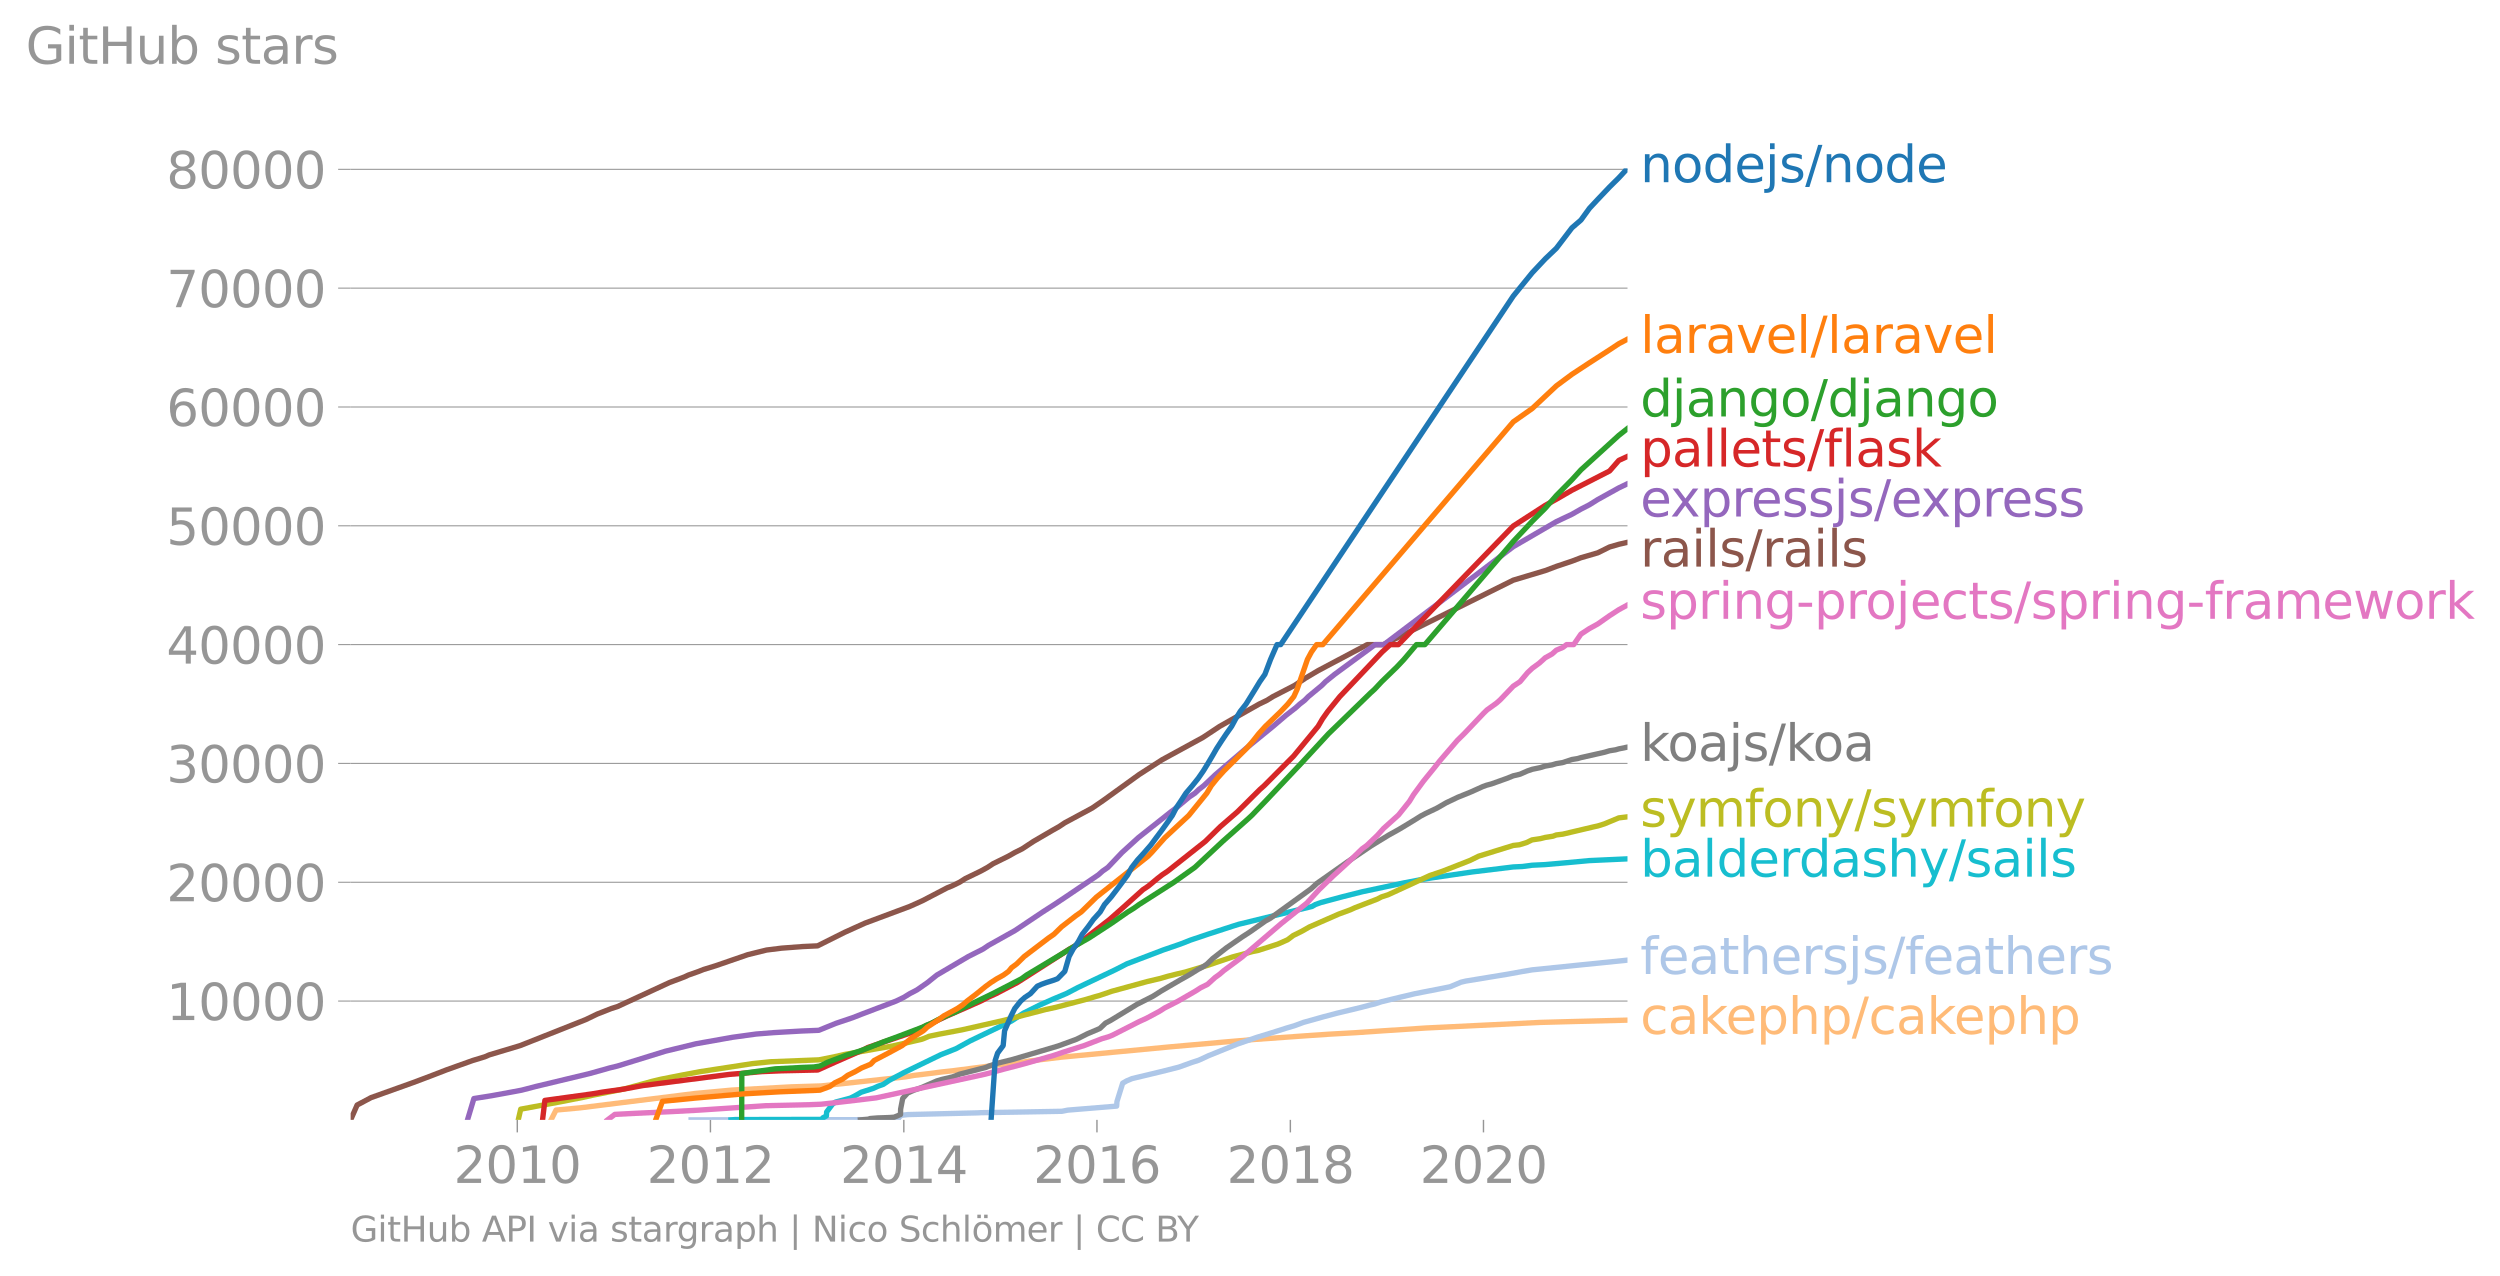 <svg height="475.663" viewBox="0 0 699.224 356.747" width="932.299" xmlns="http://www.w3.org/2000/svg" xmlns:xlink="http://www.w3.org/1999/xlink"><defs><style>*{stroke-linecap:butt;stroke-linejoin:round}</style></defs><g id="figure_1"><path d="M0 356.747h699.224V0H0z" style="fill:none" id="patch_1"/><g id="axes_1"><path d="M98.073 313.217h357.12V47.105H98.073z" style="fill:none" id="patch_2"/><path clip-path="url(#pe65477ceb4)" d="m154.125 313.217 1.389-2.742 6.843-.635 32.088-4.01 10.296-.951 16.507-.898 8.437-.262 23.598-2.532 2.428-.423 3.551-.422 4.12-.531 2.985-.316 13.035-1.688 6.08-.635 2.501-.422 8.696-1.053 31.15-2.958 14.246-1.266 8.61-.738 14.746-1.057 6.153-.422 7.497-.422 7.681-.528 12.074-.791 5.439-.263 26.507-1.296 8.724-.236 15.642-.402h0" style="fill:none;stroke:#ffbb78;stroke-linecap:square;stroke-width:1.5" id="line2d_1"/><g id="matplotlib.axis_1"><g id="xtick_1"><g id="line2d_2"><defs><path d="M0 0v3.5" id="mbe0b599d2a" style="stroke:#969696;stroke-width:.4"/></defs><use style="fill:#969696;stroke:#969696;stroke-width:.4" x="144.683" xlink:href="#mbe0b599d2a" y="313.217"/></g><g style="fill:#969696" transform="matrix(.14 0 0 -.14 126.868 330.854)" id="text_1"><defs><path d="M1228 531h2203V0H469v531q359 372 979 998 621 627 780 809 303 340 423 576 121 236 121 464 0 372-261 606-261 235-680 235-297 0-627-103-329-103-704-313v638q381 153 712 231 332 78 607 78 725 0 1156-363 431-362 431-968 0-288-108-546-107-257-392-607-78-91-497-524-418-433-1181-1211z" id="DejaVuSans-32" transform="scale(.016)"/><path d="M2034 4250q-487 0-733-480-245-479-245-1442 0-959 245-1439 246-480 733-480 491 0 736 480 246 480 246 1439 0 963-246 1442-245 480-736 480zm0 500q785 0 1199-621 414-620 414-1801 0-1178-414-1799Q2819-91 2034-91q-784 0-1198 620-414 621-414 1799 0 1181 414 1801 414 621 1198 621z" id="DejaVuSans-30" transform="scale(.016)"/><path d="M794 531h1031v3560L703 3866v575l1116 225h631V531h1031V0H794v531z" id="DejaVuSans-31" transform="scale(.016)"/></defs><use xlink:href="#DejaVuSans-32"/><use x="63.623" xlink:href="#DejaVuSans-30"/><use x="127.246" xlink:href="#DejaVuSans-31"/><use x="190.869" xlink:href="#DejaVuSans-30"/></g></g><g id="xtick_2"><use style="fill:#969696;stroke:#969696;stroke-width:.4" x="198.699" xlink:href="#mbe0b599d2a" y="313.217" id="line2d_3"/><g style="fill:#969696" transform="matrix(.14 0 0 -.14 180.884 330.854)" id="text_2"><use xlink:href="#DejaVuSans-32"/><use x="63.623" xlink:href="#DejaVuSans-30"/><use x="127.246" xlink:href="#DejaVuSans-31"/><use x="190.869" xlink:href="#DejaVuSans-32"/></g></g><g id="xtick_3"><use style="fill:#969696;stroke:#969696;stroke-width:.4" x="252.79" xlink:href="#mbe0b599d2a" y="313.217" id="line2d_4"/><g style="fill:#969696" transform="matrix(.14 0 0 -.14 234.975 330.854)" id="text_3"><defs><path d="M2419 4116 825 1625h1594v2491zm-166 550h794V1625h666v-525h-666V0h-628v1100H313v609l1940 2957z" id="DejaVuSans-34" transform="scale(.016)"/></defs><use xlink:href="#DejaVuSans-32"/><use x="63.623" xlink:href="#DejaVuSans-30"/><use x="127.246" xlink:href="#DejaVuSans-31"/><use x="190.869" xlink:href="#DejaVuSans-34"/></g></g><g id="xtick_4"><use style="fill:#969696;stroke:#969696;stroke-width:.4" x="306.806" xlink:href="#mbe0b599d2a" y="313.217" id="line2d_5"/><g style="fill:#969696" transform="matrix(.14 0 0 -.14 288.991 330.854)" id="text_4"><defs><path d="M2113 2584q-425 0-674-291-248-290-248-796 0-503 248-796 249-292 674-292t673 292q248 293 248 796 0 506-248 796-248 291-673 291zm1253 1979v-575q-238 112-480 171-242 60-480 60-625 0-955-422-329-422-376-1275 184 272 462 417 279 145 613 145 703 0 1111-427 408-426 408-1160 0-719-425-1154Q2819-91 2113-91q-810 0-1238 620-428 621-428 1799 0 1106 525 1764t1409 658q238 0 480-47t505-140z" id="DejaVuSans-36" transform="scale(.016)"/></defs><use xlink:href="#DejaVuSans-32"/><use x="63.623" xlink:href="#DejaVuSans-30"/><use x="127.246" xlink:href="#DejaVuSans-31"/><use x="190.869" xlink:href="#DejaVuSans-36"/></g></g><g id="xtick_5"><use style="fill:#969696;stroke:#969696;stroke-width:.4" x="360.897" xlink:href="#mbe0b599d2a" y="313.217" id="line2d_6"/><g style="fill:#969696" transform="matrix(.14 0 0 -.14 343.082 330.854)" id="text_5"><defs><path d="M2034 2216q-450 0-708-241-257-241-257-662 0-422 257-663 258-241 708-241t709 242q260 243 260 662 0 421-258 662-257 241-711 241zm-631 268q-406 100-633 378-226 279-226 679 0 559 398 884 399 325 1092 325 697 0 1094-325t397-884q0-400-227-679-226-278-629-378 456-106 710-416 255-309 255-755 0-679-414-1042Q2806-91 2034-91q-771 0-1186 362-414 363-414 1042 0 446 256 755 257 310 713 416zm-231 997q0-362 226-565 227-203 636-203 407 0 636 203 230 203 230 565 0 363-230 566-229 203-636 203-409 0-636-203-226-203-226-566z" id="DejaVuSans-38" transform="scale(.016)"/></defs><use xlink:href="#DejaVuSans-32"/><use x="63.623" xlink:href="#DejaVuSans-30"/><use x="127.246" xlink:href="#DejaVuSans-31"/><use x="190.869" xlink:href="#DejaVuSans-38"/></g></g><g id="xtick_6"><use style="fill:#969696;stroke:#969696;stroke-width:.4" x="414.913" xlink:href="#mbe0b599d2a" y="313.217" id="line2d_7"/><g style="fill:#969696" transform="matrix(.14 0 0 -.14 397.098 330.854)" id="text_6"><use xlink:href="#DejaVuSans-32"/><use x="63.623" xlink:href="#DejaVuSans-30"/><use x="127.246" xlink:href="#DejaVuSans-32"/><use x="190.869" xlink:href="#DejaVuSans-30"/></g></g></g><g id="matplotlib.axis_2"><g id="ytick_1"><path clip-path="url(#pe65477ceb4)" d="M98.073 279.988h357.12" style="fill:none;stroke:#969696;stroke-linecap:square;stroke-width:.3" id="line2d_8"/><g id="line2d_9"><defs><path d="M0 0h-3.5" id="mdd54c23206" style="stroke:#969696;stroke-width:.3"/></defs><use style="fill:#969696;stroke:#969696;stroke-width:.3" x="98.073" xlink:href="#mdd54c23206" y="279.988"/></g><g style="fill:#969696" transform="matrix(.14 0 0 -.14 46.536 285.306)" id="text_7"><use xlink:href="#DejaVuSans-31"/><use x="63.623" xlink:href="#DejaVuSans-30"/><use x="127.246" xlink:href="#DejaVuSans-30"/><use x="190.869" xlink:href="#DejaVuSans-30"/><use x="254.492" xlink:href="#DejaVuSans-30"/></g></g><g id="ytick_2"><path clip-path="url(#pe65477ceb4)" d="M98.073 246.755h357.12" style="fill:none;stroke:#969696;stroke-linecap:square;stroke-width:.3" id="line2d_10"/><use style="fill:#969696;stroke:#969696;stroke-width:.3" x="98.073" xlink:href="#mdd54c23206" y="246.755" id="line2d_11"/><g style="fill:#969696" transform="matrix(.14 0 0 -.14 46.536 252.074)" id="text_8"><use xlink:href="#DejaVuSans-32"/><use x="63.623" xlink:href="#DejaVuSans-30"/><use x="127.246" xlink:href="#DejaVuSans-30"/><use x="190.869" xlink:href="#DejaVuSans-30"/><use x="254.492" xlink:href="#DejaVuSans-30"/></g></g><g id="ytick_3"><path clip-path="url(#pe65477ceb4)" d="M98.073 213.523h357.12" style="fill:none;stroke:#969696;stroke-linecap:square;stroke-width:.3" id="line2d_12"/><use style="fill:#969696;stroke:#969696;stroke-width:.3" x="98.073" xlink:href="#mdd54c23206" y="213.523" id="line2d_13"/><g style="fill:#969696" transform="matrix(.14 0 0 -.14 46.536 218.842)" id="text_9"><defs><path d="M2597 2516q453-97 707-404 255-306 255-756 0-690-475-1069Q2609-91 1734-91q-293 0-604 58T488 141v609q262-153 574-231 313-78 654-78 593 0 904 234t311 681q0 413-289 645-289 233-804 233h-544v519h569q465 0 712 186t247 536q0 359-255 551-254 193-729 193-260 0-557-57-297-56-653-174v562q360 100 674 150t592 50q719 0 1137-327 419-326 419-882 0-388-222-655t-631-370z" id="DejaVuSans-33" transform="scale(.016)"/></defs><use xlink:href="#DejaVuSans-33"/><use x="63.623" xlink:href="#DejaVuSans-30"/><use x="127.246" xlink:href="#DejaVuSans-30"/><use x="190.869" xlink:href="#DejaVuSans-30"/><use x="254.492" xlink:href="#DejaVuSans-30"/></g></g><g id="ytick_4"><path clip-path="url(#pe65477ceb4)" d="M98.073 180.29h357.12" style="fill:none;stroke:#969696;stroke-linecap:square;stroke-width:.3" id="line2d_14"/><use style="fill:#969696;stroke:#969696;stroke-width:.3" x="98.073" xlink:href="#mdd54c23206" y="180.29" id="line2d_15"/><g style="fill:#969696" transform="matrix(.14 0 0 -.14 46.536 185.61)" id="text_10"><use xlink:href="#DejaVuSans-34"/><use x="63.623" xlink:href="#DejaVuSans-30"/><use x="127.246" xlink:href="#DejaVuSans-30"/><use x="190.869" xlink:href="#DejaVuSans-30"/><use x="254.492" xlink:href="#DejaVuSans-30"/></g></g><g id="ytick_5"><path clip-path="url(#pe65477ceb4)" d="M98.073 147.058h357.12" style="fill:none;stroke:#969696;stroke-linecap:square;stroke-width:.3" id="line2d_16"/><use style="fill:#969696;stroke:#969696;stroke-width:.3" x="98.073" xlink:href="#mdd54c23206" y="147.058" id="line2d_17"/><g style="fill:#969696" transform="matrix(.14 0 0 -.14 46.536 152.377)" id="text_11"><defs><path d="M691 4666h2478v-532H1269V2991q137 47 274 70 138 23 276 23 781 0 1237-428 457-428 457-1159 0-753-469-1171Q2575-91 1722-91q-294 0-599 50Q819 9 494 109v635q281-153 581-228t634-75q541 0 856 284 316 284 316 772 0 487-316 771-315 285-856 285-253 0-505-56-251-56-513-175v2344z" id="DejaVuSans-35" transform="scale(.016)"/></defs><use xlink:href="#DejaVuSans-35"/><use x="63.623" xlink:href="#DejaVuSans-30"/><use x="127.246" xlink:href="#DejaVuSans-30"/><use x="190.869" xlink:href="#DejaVuSans-30"/><use x="254.492" xlink:href="#DejaVuSans-30"/></g></g><g id="ytick_6"><path clip-path="url(#pe65477ceb4)" d="M98.073 113.825h357.12" style="fill:none;stroke:#969696;stroke-linecap:square;stroke-width:.3" id="line2d_18"/><use style="fill:#969696;stroke:#969696;stroke-width:.3" x="98.073" xlink:href="#mdd54c23206" y="113.825" id="line2d_19"/><g style="fill:#969696" transform="matrix(.14 0 0 -.14 46.536 119.144)" id="text_12"><use xlink:href="#DejaVuSans-36"/><use x="63.623" xlink:href="#DejaVuSans-30"/><use x="127.246" xlink:href="#DejaVuSans-30"/><use x="190.869" xlink:href="#DejaVuSans-30"/><use x="254.492" xlink:href="#DejaVuSans-30"/></g></g><g id="ytick_7"><path clip-path="url(#pe65477ceb4)" d="M98.073 80.593h357.12" style="fill:none;stroke:#969696;stroke-linecap:square;stroke-width:.3" id="line2d_20"/><use style="fill:#969696;stroke:#969696;stroke-width:.3" x="98.073" xlink:href="#mdd54c23206" y="80.593" id="line2d_21"/><g style="fill:#969696" transform="matrix(.14 0 0 -.14 46.536 85.912)" id="text_13"><defs><path d="M525 4666h3000v-269L1831 0h-659l1594 4134H525v532z" id="DejaVuSans-37" transform="scale(.016)"/></defs><use xlink:href="#DejaVuSans-37"/><use x="63.623" xlink:href="#DejaVuSans-30"/><use x="127.246" xlink:href="#DejaVuSans-30"/><use x="190.869" xlink:href="#DejaVuSans-30"/><use x="254.492" xlink:href="#DejaVuSans-30"/></g></g><g id="ytick_8"><path clip-path="url(#pe65477ceb4)" d="M98.073 47.36h357.12" style="fill:none;stroke:#969696;stroke-linecap:square;stroke-width:.3" id="line2d_22"/><use style="fill:#969696;stroke:#969696;stroke-width:.3" x="98.073" xlink:href="#mdd54c23206" y="47.361" id="line2d_23"/><g style="fill:#969696" transform="matrix(.14 0 0 -.14 46.536 52.68)" id="text_14"><use xlink:href="#DejaVuSans-38"/><use x="63.623" xlink:href="#DejaVuSans-30"/><use x="127.246" xlink:href="#DejaVuSans-30"/><use x="190.869" xlink:href="#DejaVuSans-30"/><use x="254.492" xlink:href="#DejaVuSans-30"/></g></g><g style="fill:#969696" transform="matrix(.14 0 0 -.14 7.2 17.838)" id="text_15"><defs><path d="M3809 666v1253H2778v519h1656V434q-365-259-806-392-440-133-940-133-1094 0-1712 639-617 640-617 1780 0 1144 617 1783 618 639 1712 639 456 0 867-113 411-112 758-331v-672q-350 297-744 447t-828 150q-857 0-1287-478-429-478-429-1425 0-944 429-1422 430-478 1287-478 334 0 596 58 263 58 472 180z" id="DejaVuSans-47" transform="scale(.016)"/><path d="M603 3500h575V0H603v3500zm0 1363h575v-729H603v729z" id="DejaVuSans-69" transform="scale(.016)"/><path d="M1172 4494v-994h1184v-447H1172V1153q0-428 117-550t477-122h590V0h-590q-666 0-919 248-253 249-253 905v1900H172v447h422v994h578z" id="DejaVuSans-74" transform="scale(.016)"/><path d="M628 4666h631V2753h2294v1913h631V0h-631v2222H1259V0H628v4666z" id="DejaVuSans-48" transform="scale(.016)"/><path d="M544 1381v2119h575V1403q0-497 193-746 194-248 582-248 465 0 735 297 271 297 271 810v1984h575V0h-575v538q-209-319-486-474-276-155-642-155-603 0-916 375-312 375-312 1097zm1447 2203z" id="DejaVuSans-75" transform="scale(.016)"/><path d="M3116 1747q0 634-261 995t-717 361q-457 0-718-361t-261-995q0-634 261-995t718-361q456 0 717 361t261 995zM1159 2969q182 312 458 463 277 152 661 152 638 0 1036-506 399-506 399-1331T3314 415Q2916-91 2278-91q-384 0-661 152-276 152-458 464V0H581v4863h578V2969z" id="DejaVuSans-62" transform="scale(.016)"/><path d="M2834 3397v-544q-243 125-506 187-262 63-544 63-428 0-642-131t-214-394q0-200 153-314t616-217l197-44q612-131 870-370t258-667q0-488-386-773Q2250-91 1575-91q-281 0-586 55T347 128v594q319-166 628-249 309-82 613-82 406 0 624 139 219 139 219 392 0 234-158 359-157 125-692 241l-200 47q-534 112-772 345-237 233-237 639 0 494 350 762 350 269 994 269 318 0 599-47 282-46 519-140z" id="DejaVuSans-73" transform="scale(.016)"/><path d="M2194 1759q-697 0-966-159t-269-544q0-306 202-486 202-179 548-179 479 0 768 339t289 901v128h-572zm1147 238V0h-575v531q-197-318-491-470T1556-91q-537 0-855 302-317 302-317 808 0 590 395 890 396 300 1180 300h807v57q0 397-261 614t-733 217q-300 0-585-72-284-72-546-216v532q315 122 612 182 297 61 578 61 760 0 1135-394 375-393 375-1193z" id="DejaVuSans-61" transform="scale(.016)"/><path d="M2631 2963q-97 56-211 82-114 27-251 27-488 0-749-317t-261-911V0H581v3500h578v-544q182 319 472 473 291 155 707 155 59 0 131-8 72-7 159-23l3-590z" id="DejaVuSans-72" transform="scale(.016)"/></defs><use xlink:href="#DejaVuSans-47"/><use x="77.49" xlink:href="#DejaVuSans-69"/><use x="105.273" xlink:href="#DejaVuSans-74"/><use x="144.482" xlink:href="#DejaVuSans-48"/><use x="219.678" xlink:href="#DejaVuSans-75"/><use x="283.057" xlink:href="#DejaVuSans-62"/><use x="346.533" xlink:href="#DejaVuSans-20"/><use x="378.32" xlink:href="#DejaVuSans-73"/><use x="430.42" xlink:href="#DejaVuSans-74"/><use x="469.629" xlink:href="#DejaVuSans-61"/><use x="530.908" xlink:href="#DejaVuSans-72"/><use x="572.021" xlink:href="#DejaVuSans-73"/></g></g><path clip-path="url(#pe65477ceb4)" d="m193.294 313.217 57.931-.08.148-.562.737-.641 1.826-.2 19.482-.481.979-.05 9.467-.15 13.16-.239 1.614-.322 13.677-1.124.089-1.282 1.6-5.135 1.116-.641 1.521-.642 8.02-1.924 5.07-1.283 3.559-1.286 1.983-.641 2.78-1.283 7.94-3.21 5.579-1.924 4.187-1.283 4.034-1.286 2.185-.641 2.607-.96 5.735-1.606 3.645-.96 6.668-1.609 2.417-.641 1.413-.32 1.946-.64 5.276-1.283 4.072-.964 9.809-1.928 3.05-1.282 1.358-.32 11.719-1.927 4.205-.768 2.663-.445 26.551-2.708h0" style="fill:none;stroke:#aec7e8;stroke-linecap:square;stroke-width:1.5" id="line2d_24"/><path clip-path="url(#pe65477ceb4)" d="m204.458 313.217 1.096-.087 24.373-.05.186-.415 1.02-.552.065-1.106 1.662-2.21.807-.552 4.15-1.103 1.13-.555 1.928-1.104 3.455-1.106 1.194-.552 1.542-.551 1.632-1.107 4.177-2.21 10.276-4.975 4.199-1.658 4.013-2.21 11.497-5.527 3.372-2.21 4.414-2.21 3.722-1.658 3.96-1.662 3.165-1.655 10.478-4.974 3.227-1.655 10.15-3.869 4.825-1.658 2.804-1.103 4.938-1.662 6.806-2.21 1.751-.552 10.166-2.485 10.32-2.49.946-.551 1.545-.555 6.189-1.658 5.485-1.38 11.703-2.489 4.355-.827 3.353-.552 11.33-1.658 11.367-1.386 2.548-.12 2.735-.358 3.633-.177 5.619-.495 6.728-.624 10.686-.489h0" style="fill:none;stroke:#17becf;stroke-linecap:square;stroke-width:1.5" id="line2d_25"/><g style="fill:#1f77b4" transform="matrix(.14 0 0 -.14 458.764 50.968)" id="text_16"><defs><path d="M3513 2113V0h-575v2094q0 497-194 743-194 247-581 247-466 0-735-297-269-296-269-809V0H581v3500h578v-544q207 316 486 472 280 156 646 156 603 0 912-373 310-373 310-1098z" id="DejaVuSans-6e" transform="scale(.016)"/><path d="M1959 3097q-462 0-731-361t-269-989q0-628 267-989 268-361 733-361 460 0 728 362 269 363 269 988 0 622-269 986-268 364-728 364zm0 487q750 0 1178-488 429-487 429-1349 0-859-429-1349Q2709-91 1959-91q-753 0-1180 489-426 490-426 1349 0 862 426 1349 427 488 1180 488z" id="DejaVuSans-6f" transform="scale(.016)"/><path d="M2906 2969v1894h575V0h-575v525q-181-312-458-464-276-152-664-152-634 0-1033 506-398 507-398 1332t398 1331q399 506 1033 506 388 0 664-152 277-151 458-463zM947 1747q0-634 261-995t717-361q456 0 718 361 263 361 263 995t-263 995q-262 361-718 361t-717-361q-261-361-261-995z" id="DejaVuSans-64" transform="scale(.016)"/><path d="M3597 1894v-281H953q38-594 358-905t892-311q331 0 642 81t618 244V178Q3153 47 2828-22t-659-69q-838 0-1327 487-489 488-489 1320 0 859 464 1363 464 505 1252 505 706 0 1117-455 411-454 411-1235zm-575 169q-6 471-264 752-258 282-683 282-481 0-770-272t-333-766l2050 4z" id="DejaVuSans-65" transform="scale(.016)"/><path d="M603 3500h575V-63q0-668-255-968-254-300-820-300h-219v487H38q328 0 446 152Q603-541 603-63v3563zm0 1363h575v-729H603v729z" id="DejaVuSans-6a" transform="scale(.016)"/><path d="M1625 4666h531L531-594H0l1625 5260z" id="DejaVuSans-2f" transform="scale(.016)"/></defs><use xlink:href="#DejaVuSans-6e"/><use x="63.379" xlink:href="#DejaVuSans-6f"/><use x="124.561" xlink:href="#DejaVuSans-64"/><use x="188.037" xlink:href="#DejaVuSans-65"/><use x="249.561" xlink:href="#DejaVuSans-6a"/><use x="277.344" xlink:href="#DejaVuSans-73"/><use x="329.443" xlink:href="#DejaVuSans-2f"/><use x="363.135" xlink:href="#DejaVuSans-6e"/><use x="426.514" xlink:href="#DejaVuSans-6f"/><use x="487.695" xlink:href="#DejaVuSans-64"/><use x="551.172" xlink:href="#DejaVuSans-65"/></g><g style="fill:#ff7f0e" transform="matrix(.14 0 0 -.14 458.764 98.713)" id="text_17"><defs><path d="M603 4863h575V0H603v4863z" id="DejaVuSans-6c" transform="scale(.016)"/><path d="M191 3500h609L1894 563l1094 2937h609L2284 0h-781L191 3500z" id="DejaVuSans-76" transform="scale(.016)"/></defs><use xlink:href="#DejaVuSans-6c"/><use x="27.783" xlink:href="#DejaVuSans-61"/><use x="89.063" xlink:href="#DejaVuSans-72"/><use x="130.176" xlink:href="#DejaVuSans-61"/><use x="191.455" xlink:href="#DejaVuSans-76"/><use x="250.635" xlink:href="#DejaVuSans-65"/><use x="312.158" xlink:href="#DejaVuSans-6c"/><use x="339.941" xlink:href="#DejaVuSans-2f"/><use x="373.633" xlink:href="#DejaVuSans-6c"/><use x="401.416" xlink:href="#DejaVuSans-61"/><use x="462.695" xlink:href="#DejaVuSans-72"/><use x="503.809" xlink:href="#DejaVuSans-61"/><use x="565.088" xlink:href="#DejaVuSans-76"/><use x="624.268" xlink:href="#DejaVuSans-65"/><use x="685.791" xlink:href="#DejaVuSans-6c"/></g><g style="fill:#2ca02c" transform="matrix(.14 0 0 -.14 458.764 116.477)" id="text_18"><defs><path d="M2906 1791q0 625-258 968-257 344-723 344-462 0-720-344-258-343-258-968 0-622 258-966t720-344q466 0 723 344 258 344 258 966zm575-1357q0-893-397-1329-396-436-1215-436-303 0-572 45t-522 139v559q253-137 500-202 247-66 503-66 566 0 847 295t281 892v285q-178-310-456-463T1784 0Q1141 0 747 490 353 981 353 1791q0 812 394 1302 394 491 1037 491 388 0 666-153t456-462v531h575V434z" id="DejaVuSans-67" transform="scale(.016)"/></defs><use xlink:href="#DejaVuSans-64"/><use x="63.477" xlink:href="#DejaVuSans-6a"/><use x="91.26" xlink:href="#DejaVuSans-61"/><use x="152.539" xlink:href="#DejaVuSans-6e"/><use x="215.918" xlink:href="#DejaVuSans-67"/><use x="279.395" xlink:href="#DejaVuSans-6f"/><use x="340.576" xlink:href="#DejaVuSans-2f"/><use x="374.268" xlink:href="#DejaVuSans-64"/><use x="437.744" xlink:href="#DejaVuSans-6a"/><use x="465.527" xlink:href="#DejaVuSans-61"/><use x="526.807" xlink:href="#DejaVuSans-6e"/><use x="590.186" xlink:href="#DejaVuSans-67"/><use x="653.662" xlink:href="#DejaVuSans-6f"/></g><g style="fill:#d62728" transform="matrix(.14 0 0 -.14 458.764 130.477)" id="text_19"><defs><path d="M1159 525v-1856H581v4831h578v-531q182 312 458 463 277 152 661 152 638 0 1036-506 399-506 399-1331T3314 415Q2916-91 2278-91q-384 0-661 152-276 152-458 464zm1957 1222q0 634-261 995t-717 361q-457 0-718-361t-261-995q0-634 261-995t718-361q456 0 717 361t261 995z" id="DejaVuSans-70" transform="scale(.016)"/><path d="M2375 4863v-479h-550q-309 0-430-125-120-125-120-450v-309h947v-447h-947V0H697v3053H147v447h550v244q0 584 272 851 272 268 862 268h544z" id="DejaVuSans-66" transform="scale(.016)"/><path d="M581 4863h578V1991l1716 1509h734L1753 1863 3688 0h-750L1159 1709V0H581v4863z" id="DejaVuSans-6b" transform="scale(.016)"/></defs><use xlink:href="#DejaVuSans-70"/><use x="63.477" xlink:href="#DejaVuSans-61"/><use x="124.756" xlink:href="#DejaVuSans-6c"/><use x="152.539" xlink:href="#DejaVuSans-6c"/><use x="180.322" xlink:href="#DejaVuSans-65"/><use x="241.846" xlink:href="#DejaVuSans-74"/><use x="281.055" xlink:href="#DejaVuSans-73"/><use x="333.154" xlink:href="#DejaVuSans-2f"/><use x="366.846" xlink:href="#DejaVuSans-66"/><use x="402.051" xlink:href="#DejaVuSans-6c"/><use x="429.834" xlink:href="#DejaVuSans-61"/><use x="491.113" xlink:href="#DejaVuSans-73"/><use x="543.213" xlink:href="#DejaVuSans-6b"/></g><g style="fill:#9467bd" transform="matrix(.14 0 0 -.14 458.764 144.477)" id="text_20"><defs><path d="M3513 3500 2247 1797 3578 0h-678L1881 1375 863 0H184l1360 1831L300 3500h678l928-1247 928 1247h679z" id="DejaVuSans-78" transform="scale(.016)"/></defs><use xlink:href="#DejaVuSans-65"/><use x="59.773" xlink:href="#DejaVuSans-78"/><use x="118.953" xlink:href="#DejaVuSans-70"/><use x="182.43" xlink:href="#DejaVuSans-72"/><use x="221.293" xlink:href="#DejaVuSans-65"/><use x="282.816" xlink:href="#DejaVuSans-73"/><use x="334.916" xlink:href="#DejaVuSans-73"/><use x="387.016" xlink:href="#DejaVuSans-6a"/><use x="414.799" xlink:href="#DejaVuSans-73"/><use x="466.898" xlink:href="#DejaVuSans-2f"/><use x="500.59" xlink:href="#DejaVuSans-65"/><use x="560.363" xlink:href="#DejaVuSans-78"/><use x="619.543" xlink:href="#DejaVuSans-70"/><use x="683.02" xlink:href="#DejaVuSans-72"/><use x="721.883" xlink:href="#DejaVuSans-65"/><use x="783.406" xlink:href="#DejaVuSans-73"/><use x="835.506" xlink:href="#DejaVuSans-73"/></g><g style="fill:#8c564b" transform="matrix(.14 0 0 -.14 458.764 158.477)" id="text_21"><use xlink:href="#DejaVuSans-72"/><use x="41.113" xlink:href="#DejaVuSans-61"/><use x="102.393" xlink:href="#DejaVuSans-69"/><use x="130.176" xlink:href="#DejaVuSans-6c"/><use x="157.959" xlink:href="#DejaVuSans-73"/><use x="210.059" xlink:href="#DejaVuSans-2f"/><use x="243.75" xlink:href="#DejaVuSans-72"/><use x="284.863" xlink:href="#DejaVuSans-61"/><use x="346.143" xlink:href="#DejaVuSans-69"/><use x="373.926" xlink:href="#DejaVuSans-6c"/><use x="401.709" xlink:href="#DejaVuSans-73"/></g><g style="fill:#e377c2" transform="matrix(.14 0 0 -.14 458.764 173.074)" id="text_22"><defs><path d="M313 2009h1684v-512H313v512z" id="DejaVuSans-2d" transform="scale(.016)"/><path d="M3122 3366v-538q-244 135-489 202t-495 67q-560 0-870-355-309-354-309-995t309-996q310-354 870-354 250 0 495 67t489 202V134Q2881 22 2623-34q-257-57-548-57-791 0-1257 497-465 497-465 1341 0 856 470 1346 471 491 1290 491 265 0 518-55 253-54 491-163z" id="DejaVuSans-63" transform="scale(.016)"/><path d="M3328 2828q216 388 516 572t706 184q547 0 844-383 297-382 297-1088V0h-578v2094q0 503-179 746-178 244-543 244-447 0-707-297-259-296-259-809V0h-578v2094q0 506-178 748t-550 242q-441 0-701-298-259-298-259-808V0H581v3500h578v-544q197 322 472 475t653 153q382 0 649-194 267-193 395-562z" id="DejaVuSans-6d" transform="scale(.016)"/><path d="M269 3500h575l719-2731 715 2731h678l719-2731 716 2731h575L4050 0h-678l-753 2869L1863 0h-679L269 3500z" id="DejaVuSans-77" transform="scale(.016)"/></defs><use xlink:href="#DejaVuSans-73"/><use x="52.1" xlink:href="#DejaVuSans-70"/><use x="115.576" xlink:href="#DejaVuSans-72"/><use x="156.689" xlink:href="#DejaVuSans-69"/><use x="184.473" xlink:href="#DejaVuSans-6e"/><use x="247.852" xlink:href="#DejaVuSans-67"/><use x="311.328" xlink:href="#DejaVuSans-2d"/><use x="347.412" xlink:href="#DejaVuSans-70"/><use x="410.889" xlink:href="#DejaVuSans-72"/><use x="449.752" xlink:href="#DejaVuSans-6f"/><use x="510.934" xlink:href="#DejaVuSans-6a"/><use x="538.717" xlink:href="#DejaVuSans-65"/><use x="600.24" xlink:href="#DejaVuSans-63"/><use x="655.221" xlink:href="#DejaVuSans-74"/><use x="694.43" xlink:href="#DejaVuSans-73"/><use x="746.529" xlink:href="#DejaVuSans-2f"/><use x="780.221" xlink:href="#DejaVuSans-73"/><use x="832.32" xlink:href="#DejaVuSans-70"/><use x="895.797" xlink:href="#DejaVuSans-72"/><use x="936.91" xlink:href="#DejaVuSans-69"/><use x="964.693" xlink:href="#DejaVuSans-6e"/><use x="1028.072" xlink:href="#DejaVuSans-67"/><use x="1091.549" xlink:href="#DejaVuSans-2d"/><use x="1127.633" xlink:href="#DejaVuSans-66"/><use x="1162.838" xlink:href="#DejaVuSans-72"/><use x="1203.951" xlink:href="#DejaVuSans-61"/><use x="1265.23" xlink:href="#DejaVuSans-6d"/><use x="1362.643" xlink:href="#DejaVuSans-65"/><use x="1424.166" xlink:href="#DejaVuSans-77"/><use x="1505.953" xlink:href="#DejaVuSans-6f"/><use x="1567.135" xlink:href="#DejaVuSans-72"/><use x="1608.248" xlink:href="#DejaVuSans-6b"/></g><g style="fill:#7f7f7f" transform="matrix(.14 0 0 -.14 458.764 212.813)" id="text_23"><use xlink:href="#DejaVuSans-6b"/><use x="54.285" xlink:href="#DejaVuSans-6f"/><use x="115.467" xlink:href="#DejaVuSans-61"/><use x="176.746" xlink:href="#DejaVuSans-6a"/><use x="204.529" xlink:href="#DejaVuSans-73"/><use x="256.629" xlink:href="#DejaVuSans-2f"/><use x="290.32" xlink:href="#DejaVuSans-6b"/><use x="344.605" xlink:href="#DejaVuSans-6f"/><use x="405.787" xlink:href="#DejaVuSans-61"/></g><g style="fill:#bcbd22" transform="matrix(.14 0 0 -.14 458.764 231.196)" id="text_24"><defs><path d="M2059-325q-243-625-475-815-231-191-618-191H506v481h338q237 0 368 113 132 112 291 531l103 262L191 3500h609L1894 763l1094 2737h609L2059-325z" id="DejaVuSans-79" transform="scale(.016)"/></defs><use xlink:href="#DejaVuSans-73"/><use x="52.1" xlink:href="#DejaVuSans-79"/><use x="111.279" xlink:href="#DejaVuSans-6d"/><use x="208.691" xlink:href="#DejaVuSans-66"/><use x="243.896" xlink:href="#DejaVuSans-6f"/><use x="305.078" xlink:href="#DejaVuSans-6e"/><use x="368.457" xlink:href="#DejaVuSans-79"/><use x="427.637" xlink:href="#DejaVuSans-2f"/><use x="461.328" xlink:href="#DejaVuSans-73"/><use x="513.428" xlink:href="#DejaVuSans-79"/><use x="572.607" xlink:href="#DejaVuSans-6d"/><use x="670.02" xlink:href="#DejaVuSans-66"/><use x="705.225" xlink:href="#DejaVuSans-6f"/><use x="766.406" xlink:href="#DejaVuSans-6e"/><use x="829.785" xlink:href="#DejaVuSans-79"/></g><g style="fill:#17becf" transform="matrix(.14 0 0 -.14 458.764 245.196)" id="text_25"><defs><path d="M3513 2113V0h-575v2094q0 497-194 743-194 247-581 247-466 0-735-297-269-296-269-809V0H581v4863h578V2956q207 316 486 472 280 156 646 156 603 0 912-373 310-373 310-1098z" id="DejaVuSans-68" transform="scale(.016)"/></defs><use xlink:href="#DejaVuSans-62"/><use x="63.477" xlink:href="#DejaVuSans-61"/><use x="124.756" xlink:href="#DejaVuSans-6c"/><use x="152.539" xlink:href="#DejaVuSans-64"/><use x="216.016" xlink:href="#DejaVuSans-65"/><use x="277.539" xlink:href="#DejaVuSans-72"/><use x="316.902" xlink:href="#DejaVuSans-64"/><use x="380.379" xlink:href="#DejaVuSans-61"/><use x="441.658" xlink:href="#DejaVuSans-73"/><use x="493.758" xlink:href="#DejaVuSans-68"/><use x="557.137" xlink:href="#DejaVuSans-79"/><use x="616.316" xlink:href="#DejaVuSans-2f"/><use x="650.008" xlink:href="#DejaVuSans-73"/><use x="702.107" xlink:href="#DejaVuSans-61"/><use x="763.387" xlink:href="#DejaVuSans-69"/><use x="791.17" xlink:href="#DejaVuSans-6c"/><use x="818.953" xlink:href="#DejaVuSans-73"/></g><g style="fill:#aec7e8" transform="matrix(.14 0 0 -.14 458.764 272.409)" id="text_26"><use xlink:href="#DejaVuSans-66"/><use x="35.205" xlink:href="#DejaVuSans-65"/><use x="96.729" xlink:href="#DejaVuSans-61"/><use x="158.008" xlink:href="#DejaVuSans-74"/><use x="197.217" xlink:href="#DejaVuSans-68"/><use x="260.596" xlink:href="#DejaVuSans-65"/><use x="322.119" xlink:href="#DejaVuSans-72"/><use x="363.232" xlink:href="#DejaVuSans-73"/><use x="415.332" xlink:href="#DejaVuSans-6a"/><use x="443.115" xlink:href="#DejaVuSans-73"/><use x="495.215" xlink:href="#DejaVuSans-2f"/><use x="528.906" xlink:href="#DejaVuSans-66"/><use x="564.111" xlink:href="#DejaVuSans-65"/><use x="625.635" xlink:href="#DejaVuSans-61"/><use x="686.914" xlink:href="#DejaVuSans-74"/><use x="726.123" xlink:href="#DejaVuSans-68"/><use x="789.502" xlink:href="#DejaVuSans-65"/><use x="851.025" xlink:href="#DejaVuSans-72"/><use x="892.139" xlink:href="#DejaVuSans-73"/></g><g style="fill:#ffbb78" transform="matrix(.14 0 0 -.14 458.764 289.181)" id="text_27"><use xlink:href="#DejaVuSans-63"/><use x="54.98" xlink:href="#DejaVuSans-61"/><use x="116.26" xlink:href="#DejaVuSans-6b"/><use x="170.545" xlink:href="#DejaVuSans-65"/><use x="232.068" xlink:href="#DejaVuSans-70"/><use x="295.545" xlink:href="#DejaVuSans-68"/><use x="358.924" xlink:href="#DejaVuSans-70"/><use x="422.4" xlink:href="#DejaVuSans-2f"/><use x="456.092" xlink:href="#DejaVuSans-63"/><use x="511.072" xlink:href="#DejaVuSans-61"/><use x="572.352" xlink:href="#DejaVuSans-6b"/><use x="626.637" xlink:href="#DejaVuSans-65"/><use x="688.16" xlink:href="#DejaVuSans-70"/><use x="751.637" xlink:href="#DejaVuSans-68"/><use x="815.016" xlink:href="#DejaVuSans-70"/></g><g style="fill:#969696" transform="matrix(.097 0 0 -.097 98.073 347.256)" id="text_28"><defs><path d="m2188 4044-857-2322h1716l-859 2322zm-357 622h716L4325 0h-656l-425 1197H1141L716 0H50l1781 4666z" id="DejaVuSans-41" transform="scale(.016)"/><path d="M1259 4147V2394h794q441 0 681 228 241 228 241 650 0 419-241 647-240 228-681 228h-794zm-631 519h1425q785 0 1186-355 402-355 402-1039 0-691-402-1044-401-353-1186-353h-794V0H628v4666z" id="DejaVuSans-50" transform="scale(.016)"/><path d="M628 4666h631V0H628v4666z" id="DejaVuSans-49" transform="scale(.016)"/><path d="M1344 4891v-6400H813v6400h531z" id="DejaVuSans-7c" transform="scale(.016)"/><path d="M628 4666h850L3547 763v3903h612V0h-850L1241 3903V0H628v4666z" id="DejaVuSans-4e" transform="scale(.016)"/><path d="M3425 4513v-616q-359 172-678 256-319 85-616 85-515 0-795-200t-280-569q0-310 186-468 186-157 705-254l381-78q706-135 1042-474t336-907q0-679-455-1029Q2797-91 1919-91q-331 0-705 75-373 75-773 222v650q384-215 753-325 369-109 725-109 540 0 834 212 294 213 294 607 0 343-211 537t-692 291l-385 75q-706 140-1022 440-315 300-315 835 0 619 436 975t1201 356q329 0 669-60 341-59 697-177z" id="DejaVuSans-53" transform="scale(.016)"/><path d="M1959 3097q-462 0-731-361t-269-989q0-628 267-989 268-361 733-361 460 0 728 362 269 363 269 988 0 622-269 986-268 364-728 364zm0 487q750 0 1178-488 429-487 429-1349 0-859-429-1349Q2709-91 1959-91q-753 0-1180 489-426 490-426 1349 0 862 426 1349 427 488 1180 488zm295 1266h634v-631h-634v631zm-1222 0h634v-631h-634v631z" id="DejaVuSans-f6" transform="scale(.016)"/><path d="M4122 4306v-665q-319 297-680 443-361 147-767 147-800 0-1225-489t-425-1414q0-922 425-1411t1225-489q406 0 767 147t680 444V359q-331-225-702-338-370-112-782-112-1060 0-1670 648-609 649-609 1771 0 1125 609 1773 610 649 1670 649 418 0 788-111 371-111 696-333z" id="DejaVuSans-43" transform="scale(.016)"/><path d="M1259 2228V519h1013q509 0 754 211 246 211 246 645 0 438-246 645-245 208-754 208H1259zm0 1919V2741h935q462 0 688 173 227 174 227 530 0 353-227 528-226 175-688 175h-935zm-631 519h1613q722 0 1112-300 391-300 391-853 0-429-200-682t-588-315q466-100 724-418 258-317 258-792 0-625-425-966Q3088 0 2303 0H628v4666z" id="DejaVuSans-42" transform="scale(.016)"/><path d="M-13 4666h679l1293-1919 1285 1919h678L2272 2222V0h-634v2222L-13 4666z" id="DejaVuSans-59" transform="scale(.016)"/></defs><use xlink:href="#DejaVuSans-47"/><use x="77.49" xlink:href="#DejaVuSans-69"/><use x="105.273" xlink:href="#DejaVuSans-74"/><use x="144.482" xlink:href="#DejaVuSans-48"/><use x="219.678" xlink:href="#DejaVuSans-75"/><use x="283.057" xlink:href="#DejaVuSans-62"/><use x="346.533" xlink:href="#DejaVuSans-20"/><use x="378.32" xlink:href="#DejaVuSans-41"/><use x="446.729" xlink:href="#DejaVuSans-50"/><use x="507.031" xlink:href="#DejaVuSans-49"/><use x="536.523" xlink:href="#DejaVuSans-20"/><use x="568.311" xlink:href="#DejaVuSans-76"/><use x="627.49" xlink:href="#DejaVuSans-69"/><use x="655.273" xlink:href="#DejaVuSans-61"/><use x="716.553" xlink:href="#DejaVuSans-20"/><use x="748.34" xlink:href="#DejaVuSans-73"/><use x="800.439" xlink:href="#DejaVuSans-74"/><use x="839.648" xlink:href="#DejaVuSans-61"/><use x="900.928" xlink:href="#DejaVuSans-72"/><use x="940.291" xlink:href="#DejaVuSans-67"/><use x="1003.768" xlink:href="#DejaVuSans-72"/><use x="1044.881" xlink:href="#DejaVuSans-61"/><use x="1106.16" xlink:href="#DejaVuSans-70"/><use x="1169.637" xlink:href="#DejaVuSans-68"/><use x="1233.016" xlink:href="#DejaVuSans-20"/><use x="1264.803" xlink:href="#DejaVuSans-7c"/><use x="1298.494" xlink:href="#DejaVuSans-20"/><use x="1330.281" xlink:href="#DejaVuSans-4e"/><use x="1405.086" xlink:href="#DejaVuSans-69"/><use x="1432.869" xlink:href="#DejaVuSans-63"/><use x="1487.85" xlink:href="#DejaVuSans-6f"/><use x="1549.031" xlink:href="#DejaVuSans-20"/><use x="1580.818" xlink:href="#DejaVuSans-53"/><use x="1644.295" xlink:href="#DejaVuSans-63"/><use x="1699.275" xlink:href="#DejaVuSans-68"/><use x="1762.654" xlink:href="#DejaVuSans-6c"/><use x="1790.438" xlink:href="#DejaVuSans-f6"/><use x="1851.619" xlink:href="#DejaVuSans-6d"/><use x="1949.031" xlink:href="#DejaVuSans-65"/><use x="2010.555" xlink:href="#DejaVuSans-72"/><use x="2051.668" xlink:href="#DejaVuSans-20"/><use x="2083.455" xlink:href="#DejaVuSans-7c"/><use x="2117.146" xlink:href="#DejaVuSans-20"/><use x="2148.934" xlink:href="#DejaVuSans-43"/><use x="2218.758" xlink:href="#DejaVuSans-43"/><use x="2288.582" xlink:href="#DejaVuSans-20"/><use x="2320.369" xlink:href="#DejaVuSans-42"/><use x="2383.473" xlink:href="#DejaVuSans-59"/></g><path clip-path="url(#pe65477ceb4)" d="m144.95 313.217.691-2.995 11.32-2.1 6.07-1.2 2.722-.598 9.013-1.8 7.651-2.098 2.51-.598 6.097-1.2 4.78-.9 14.635-2.25 5.095-.522 13.482-.528 4.487-.898 2.63-.601 13.574-2.396 7.867-1.798.883-.302 1.399-.599 2.873-.601 6.325-1.2 11.903-2.698 11.545-2.998 2.799-.601 8.035-2.1 3.024-.898 1.107-.302 3.515-1.2 9.832-2.699 3.787-.897 2.03-.598 2.406-.602 2.547-.598 6.002-1.8 7.144-2.4 5.571-1.5 1.498-.298 3.756-1.2 1.845-.598 2.716-1.2 1.584-1.2 2.427-1.2 2.104-1.199 8.217-3.599 3.255-1.196 1.307-.598 6.229-2.4 1.135-.601 1.847-.598 11.71-5.4 3.55-1.2 7.647-2.998 2.432-1.2 9.68-3 1.727-.193 1.92-.585 1.626-.781 2.296-.342 1.376-.346 2.183-.346.915-.345 1.819-.223 8.73-2.064 1.033-.222 1.862-.585 4.037-1.679 2.415-.295h0" style="fill:none;stroke:#bcbd22;stroke-linecap:square;stroke-width:1.5" id="line2d_26"/><path clip-path="url(#pe65477ceb4)" d="m240.643 313.217 2.178-.186.564-.19 2.002-.163 3.379-.116 1.308-.096 1.79-.751.03-1.503.586-3.007 1.365-1.502 1.675-.751 2.178-.755 4.32-1.877 1.229-.376 3.188-.754 1.944-.751 5.84-1.502 1.52-.376.83-.379 2.144-.75 4.563-1.127 12.68-3.759 5.143-1.88 2.985-1.506 3.539-1.502 1.578-1.502 1.422-.752 4.942-3.007 2.459-1.502 4.445-2.257 2.376-1.505 5.162-3.008 2.669-1.502 2.434-1.505 1.419-.751 1.09-.751 1.546-1.506 3.846-3.007 4.352-3.004 2.312-1.503 4.258-3.007 1.363-.751 3.095-2.257 8.322-6.015 1.628-1.505 8.543-6.015 6.657-4.506 4.922-3.008 2.718-1.505 2.504-1.503 2.457-1.505 1.178-.751 1.427-.751 3.172-1.506 2.608-1.502 3.16-1.505 3.71-1.502 3.335-1.506 1.03-.375 1.388-.376 4.214-1.502 1.875-.754 1.908-.455 2.08-.918 1.342-.458 2.142-.446 1.466-.445 1.942-.342 1.132-.342 1.75-.286 2.637-.868 1.622-.269.895-.269 6.645-1.502 1.379-.412 1.671-.263.906-.262 2.435-.502h0" style="fill:none;stroke:#7f7f7f;stroke-linecap:square;stroke-width:1.5" id="line2d_27"/><path clip-path="url(#pe65477ceb4)" d="m169.928 313.217 2.026-1.536 5.754-.299 10.065-.472 7.705-.415 18.62-1.243 12.215-.28 3.338-.132 5.464-.595 9.942-1.183 30.528-6.633 5.285-1.423 5.435-1.422 8.338-2.37 2.786-.946 5.97-1.895 4.91-1.897 1.651-.472 1.189-.475 7.45-3.792 2.075-.947 3.546-1.898 1.477-.947 3.72-1.894 4.931-2.842 1.473-.947 1.92-.95 2.084-1.894 1.316-.948 1.082-.947 5.104-3.792 11.081-9.474 7.122-5.69 3.453-3.788 3.92-3.792 4.157-3.788 3.913-3.792 1.312-.947 2.974-2.842 1.698-1.894 4.21-3.792 3.04-3.792 1.159-1.897 2.783-3.789 3.083-3.791 1.495-1.895 4.884-5.686 1.925-1.894 5.402-5.686.968-.947 2.641-1.894 1.067-.95 3.632-3.793 1.89-1.253 2.095-2.505 1.34-1.253 1.99-1.462 1.624-1.466 1.914-1.063 1.191-1.064 1.85-.78 1.018-.782h1.999l2.017-2.93 2.382-1.556 2.31-1.266 3.324-2.336 2.586-1.675 2.417-1.316h0" style="fill:none;stroke:#e377c2;stroke-linecap:square;stroke-width:1.5" id="line2d_28"/><path clip-path="url(#pe65477ceb4)" d="m98.073 313.217 1.808-4.151 3.908-2.077 11.62-4.154 2.769-1.037 2.748-1.04 4.024-1.555 7.275-2.6 3.4-1.036 1.183-.518 8.655-2.6 18.34-7.267 3.232-1.559 3.966-1.558 1.644-.519 14.625-6.75 4.146-1.558 1.095-.518 2.946-1.04 1.296-.519 3.365-1.037 9.034-3.117 5.25-1.296 4.176-.522 5.952-.452 4.194-.196.214-.13 7.265-3.635 5.747-2.596 12.523-4.672 3.465-1.559 6.978-3.635 1.318-.519 2.145-1.04 1.623-1.037 4.294-2.077 1.892-1.04 1.582-1.037 4.216-2.077 1.829-1.04 2.08-1.037 3.151-2.077 5.347-3.117 1.843-1.037 1.552-1.04 7.714-4.154 3.021-2.077 10.062-7.268 6.45-4.154 11.412-6.231 4.708-3.117 11.037-6.231 2.156-1.037 1.666-1.04 6.035-3.114 3.117-2.077 3.502-2.077 13.724-7.272h4.555l36.302-18.028 8.94-2.682 3.106-1.173 4.354-1.456 2.525-.967 4.692-1.366 3.324-1.641 2.586-.748 2.417-.555h0" style="fill:none;stroke:#8c564b;stroke-linecap:square;stroke-width:1.5" id="line2d_29"/><path clip-path="url(#pe65477ceb4)" d="m130.756 313.217 1.788-5.966 4.89-.78 5.661-1.037 2.78-.522 3.984-1.037L165 300.239l5.544-1.558 2.135-.519 13.433-4.154 8.54-2.077 10.229-1.817 6.602-.908 4.86-.389 7.863-.455 4.805-.196 2.213-.907 2.557-1.04 4.62-1.556 2.673-1.04 8.191-3.114 1.357-.521 2.145-1.037 1.689-1.04 1.996-1.037 2.982-2.077 2.581-2.077 8.814-5.195 4.108-2.077 1.531-1.036 7.417-4.155 7.751-5.194 3.231-2.077 3.126-2.077 9.214-6.23 1.169-1.038 1.485-1.04 3.944-4.154 4.562-4.154 9.167-7.268 1.403-1.04 3.727-3.114 1.562-1.04 1.091-1.037 1.354-1.04 3.294-3.114 8.482-7.271 7.626-6.231 3.648-3.114 2.679-2.077 1.15-1.04 1.336-1.037 1.034-1.04 3.76-3.114 1.034-1.04 2.572-2.078 11.302-8.308h2.46l36.2-27.393 12.046-7.009 4.354-2.054 2.525-1.442 2.382-1.223 2.31-1.446 5.91-3.276 2.417-1.16h0" style="fill:none;stroke:#9467bd;stroke-linecap:square;stroke-width:1.5" id="line2d_30"/><path clip-path="url(#pe65477ceb4)" d="m151.747 313.217.652-5.447 13.136-1.818 3.052-.518 5.587-.781 5.666-1.037 24.151-3.117 9.106-.778 5.44-.226 10.184-.226 4.74-2.143 8.288-3.636.975-.519 4.517-1.558 7.7-2.596 9.933-4.675 2.361-1.037 2.42-1.04 4.65-2.077 2.004-1.037 2.291-1.04 3.967-2.077 1.985-1.037 11.356-7.272 3.207-2.077 1.841-1.036 1.498-1.04 2.554-2.078 5.354-4.154 3.523-3.114 5.783-5.194 1.547-1.037 2.5-2.077 1.335-1.04 1.546-1.037 10.506-8.308 4.228-4.154 4.795-4.154 6.266-6.231 1.177-1.04 8.26-8.308 6.842-8.308 1.22-2.077 1.464-2.077 3.371-4.155 11.828-12.462 2.282-2.077h2.273l32.14-33.179 8.941-5.77 3.106-1.707 4.354-2.523 10.54-5.387 2.587-2.964 2.417-1.113h0" style="fill:none;stroke:#d62728;stroke-linecap:square;stroke-width:1.5" id="line2d_31"/><path clip-path="url(#pe65477ceb4)" d="m207.44 313.217.04-12.978 9.347-1.296 7.487-.392 3.293-.13 1.686-.259 2.112-1.036 5.485-2.077 3.45-1.04 2.795-1.038 3.914-1.558 4.225-1.559 6.845-2.595 1.006-.519 1.382-.521 1.868-1.037 2.275-1.04 1.085-.519 1.387-.518 1.926-1.04 8.564-4.154 8.072-4.155 1.407-1.036 3.472-2.077 10.37-6.231 3.67-2.077 6.354-4.155 4.486-3.117 1.685-1.037 1.457-1.04 9.752-6.23 5.839-4.155 7.783-7.268 7.016-6.23 1.126-1.041 4.002-4.154 9.806-10.385 7.664-8.308 11.762-11.422 1.146-1.04 1.941-2.078 4.279-4.154 1.955-2.077 3.51-4.154h2.355l24.727-28.872 5.324-5.666 3.617-3.61 3.106-3.558 4.354-4.407 2.525-2.765 10.602-9.654 2.417-1.91h0" style="fill:none;stroke:#2ca02c;stroke-linecap:square;stroke-width:1.5" id="line2d_32"/><path clip-path="url(#pe65477ceb4)" d="m183.392 313.217 1.883-5.188 9.181-.907 13.386-1.17 10.25-.581 11.232-.46 2.787-1.036 1.405-1.04 2.168-1.037 1.396-1.04 2.106-1.037 1.826-1.04 2.497-1.037.983-1.04 3.977-2.077 3.837-2.077 2.609-2.077 3.333-2.077 1.106-1.037 3.192-2.077 1.39-1.04 3.823-2.077 1.52-1.037 1.19-1.04 2.71-2.077 2.56-2.077 1.417-1.037 1.623-1.04 1.869-1.037 1.444-1.04.842-1.037 1.415-1.04 2.112-2.078 6.817-5.19 1.502-1.04 2.131-2.078 4.008-3.114 1.486-1.04 4.245-4.154 14.43-11.422 1.01-1.04 3.704-4.154 6.696-6.231 5.046-6.231 1.235-2.077 1.68-2.077 1.878-2.077 6.267-6.231 1.806-2.077 1.642-2.077 1.871-2.077 4.31-4.154 1.975-2.077 1.661-2.078.943-2.077 2.864-8.308 1.115-2.077 1.463-2.077h1.718l53.284-62.314 5.324-3.745 6.723-6.314 4.354-3.227 4.907-3.227 5.634-3.626 2.586-1.714 2.417-1.273h0" style="fill:none;stroke:#ff7f0e;stroke-linecap:square;stroke-width:1.5" id="line2d_33"/><path clip-path="url(#pe65477ceb4)" d="m277.197 313.217 1.146-16.613.68-2.077 1.553-2.077.396-4.154 1.815-4.154 1.03-2.077 1.66-2.077 1.182-1.037 1.555-1.04 1.903-2.077 1.135-.519 1.427-.518 1.649-.519 1.45-.522 2.035-2.077 1.199-4.154 1.129-2.077 1.454-2.077 1.116-2.077 1.617-2.077 1.498-2.077 1.881-2.077 1.22-2.077 1.828-2.077 1.587-2.077 1.555-2.077 1.518-2.077 1.132-2.077 1.608-2.077 1.896-2.077 1.802-2.077 1.535-2.077 1.559-2.077 1.494-2.077 1.46-2.077 1.068-2.077 1.392-2.077 1.341-2.077 1.78-2.077 1.661-2.077 1.436-2.077 1.273-2.077 1.23-2.077 1.195-2.077 1.342-2.077 1.392-2.077 1.474-2.077 1.12-2.077 1.274-2.077 1.633-2.077 1.292-2.078 1.28-2.077 1.256-2.077 1.448-2.077 1.568-4.154 1.813-4.154H358.19l65.059-97.49 5.323-6.55 3.617-3.849 3.106-2.96 4.354-5.713 2.525-2.184 2.382-3.287 2.31-2.475 3.324-3.496 2.586-2.56 2.417-2.621" style="fill:none;stroke:#1f77b4;stroke-linecap:square;stroke-width:1.5" id="line2d_34"/></g></g><defs><clipPath id="pe65477ceb4"><path d="M98.073 47.105h357.12v266.112H98.073z"/></clipPath></defs></svg>